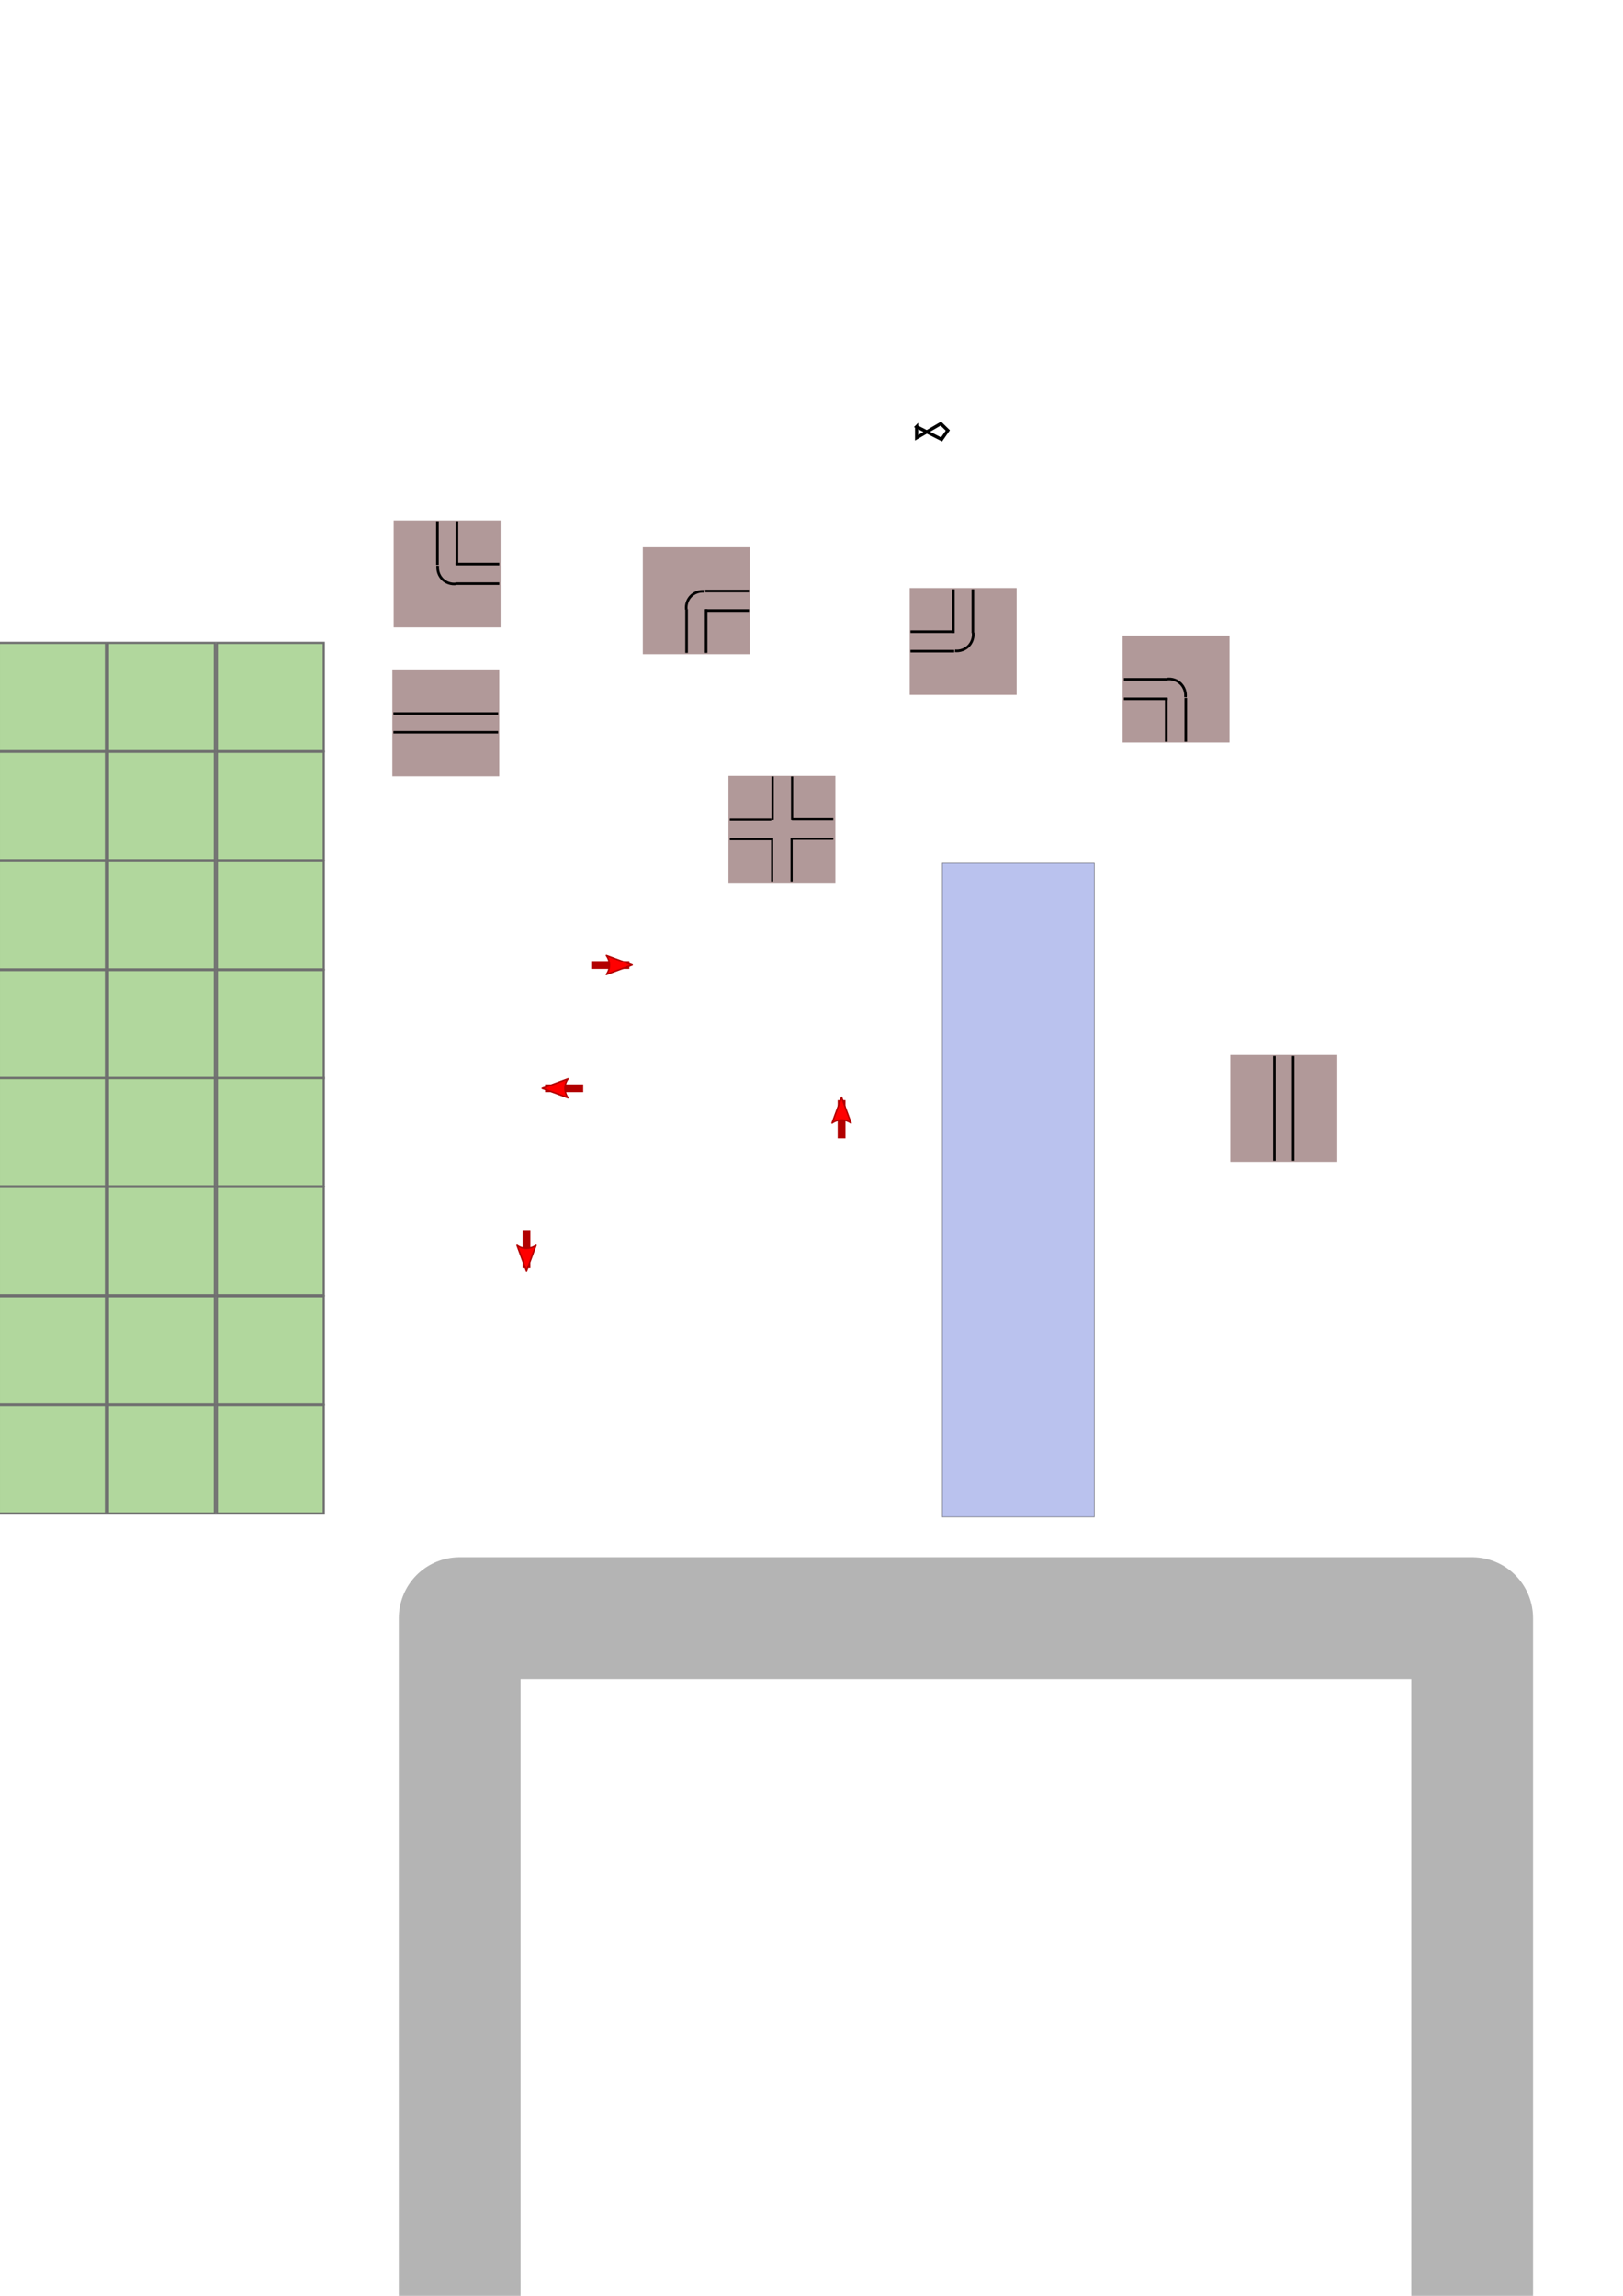 <?xml version="1.0" encoding="UTF-8" standalone="no"?>
<!-- Created with Inkscape (http://www.inkscape.org/) -->

<svg
   xmlns:dc="http://purl.org/dc/elements/1.1/"
   xmlns:cc="http://creativecommons.org/ns#"
   xmlns:rdf="http://www.w3.org/1999/02/22-rdf-syntax-ns#"
   xmlns:svg="http://www.w3.org/2000/svg"
   xmlns="http://www.w3.org/2000/svg"
   xmlns:sodipodi="http://sodipodi.sourceforge.net/DTD/sodipodi-0.dtd"
   xmlns:inkscape="http://www.inkscape.org/namespaces/inkscape"
   width="210mm"
   height="297mm"
   viewBox="0 0 744.094 1052.362"
   id="svg2"
   version="1.1"
   inkscape:version="0.91 r13725"
   sodipodi:docname="pipe_draw.svg">
  <defs
     id="defs4">
    <inkscape:path-effect
       effect="spiro"
       id="path-effect4833"
       is_visible="true" />
    <marker
       inkscape:stockid="Arrow2Lstart"
       orient="auto"
       refY="0.0"
       refX="0.0"
       id="Arrow2Lstart"
       style="overflow:visible"
       inkscape:isstock="true">
      <path
         id="path4541"
         style="fill-rule:evenodd;stroke-width:0.625;stroke-linejoin:round;stroke:#b20000;stroke-opacity:1;fill:#ff0000;fill-opacity:1"
         d="M 8.719,4.034 L -2.207,0.016 L 8.719,-4.002 C 6.973,-1.63 6.983,1.616 8.719,4.034 z "
         transform="scale(1.1) translate(1,0)" />
    </marker>
    <marker
       inkscape:stockid="Arrow1Lstart"
       orient="auto"
       refY="0.0"
       refX="0.0"
       id="Arrow1Lstart"
       style="overflow:visible"
       inkscape:isstock="true">
      <path
         id="path4523"
         d="M 0.0,0.0 L 5.0,-5.0 L -12.5,0.0 L 5.0,5.0 L 0.0,0.0 z "
         style="fill-rule:evenodd;stroke:#000000;stroke-width:1pt;stroke-opacity:1;fill:#ff0000;fill-opacity:1"
         transform="scale(0.8) translate(12.5,0)" />
    </marker>
    <inkscape:path-effect
       effect="spiro"
       id="path-effect4517"
       is_visible="true" />
    <inkscape:path-effect
       effect="spiro"
       id="path-effect4367"
       is_visible="true" />
    <inkscape:path-effect
       effect="spiro"
       id="path-effect4281"
       is_visible="true" />
    <inkscape:path-effect
       effect="spiro"
       id="path-effect4141"
       is_visible="true" />
    <inkscape:path-effect
       effect="spiro"
       id="path-effect4141-3"
       is_visible="true" />
    <inkscape:path-effect
       effect="spiro"
       id="path-effect4141-3-7"
       is_visible="true" />
    <inkscape:path-effect
       effect="spiro"
       id="path-effect4141-5"
       is_visible="true" />
    <inkscape:path-effect
       effect="spiro"
       id="path-effect4141-3-2"
       is_visible="true" />
    <inkscape:path-effect
       effect="spiro"
       id="path-effect4141-9"
       is_visible="true" />
    <inkscape:path-effect
       effect="spiro"
       id="path-effect4141-3-0"
       is_visible="true" />
    <inkscape:path-effect
       effect="spiro"
       id="path-effect4141-93"
       is_visible="true" />
    <inkscape:path-effect
       effect="spiro"
       id="path-effect4141-3-7-1"
       is_visible="true" />
    <inkscape:path-effect
       effect="spiro"
       id="path-effect4141-5-8"
       is_visible="true" />
    <inkscape:path-effect
       effect="spiro"
       id="path-effect4141-2"
       is_visible="true" />
    <inkscape:path-effect
       effect="spiro"
       id="path-effect4141-3-02"
       is_visible="true" />
    <inkscape:path-effect
       effect="spiro"
       id="path-effect4141-5-2"
       is_visible="true" />
    <inkscape:path-effect
       effect="spiro"
       id="path-effect4141-3-7-8"
       is_visible="true" />
    <inkscape:path-effect
       effect="spiro"
       id="path-effect4141-5-6"
       is_visible="true" />
    <inkscape:path-effect
       effect="spiro"
       id="path-effect4141-3-7-12"
       is_visible="true" />
    <inkscape:path-effect
       effect="spiro"
       id="path-effect4141-5-2-9"
       is_visible="true" />
    <inkscape:path-effect
       effect="spiro"
       id="path-effect4141-3-7-8-3"
       is_visible="true" />
    <inkscape:path-effect
       effect="spiro"
       id="path-effect4367-1"
       is_visible="true" />
    <inkscape:path-effect
       effect="spiro"
       id="path-effect4141-5-6-1"
       is_visible="true" />
    <inkscape:path-effect
       effect="spiro"
       id="path-effect4141-3-7-12-0"
       is_visible="true" />
    <inkscape:path-effect
       effect="spiro"
       id="path-effect4141-5-2-9-6"
       is_visible="true" />
    <inkscape:path-effect
       effect="spiro"
       id="path-effect4141-3-7-8-3-3"
       is_visible="true" />
    <inkscape:path-effect
       effect="spiro"
       id="path-effect4367-1-2"
       is_visible="true" />
    <inkscape:path-effect
       effect="spiro"
       id="path-effect4141-5-6-1-6"
       is_visible="true" />
    <inkscape:path-effect
       effect="spiro"
       id="path-effect4141-3-7-12-0-9"
       is_visible="true" />
    <inkscape:path-effect
       effect="spiro"
       id="path-effect4141-5-2-9-6-3"
       is_visible="true" />
    <inkscape:path-effect
       effect="spiro"
       id="path-effect4141-3-7-8-3-3-7"
       is_visible="true" />
    <inkscape:path-effect
       effect="spiro"
       id="path-effect4367-1-2-4"
       is_visible="true" />
    <inkscape:path-effect
       effect="spiro"
       id="path-effect4141-7"
       is_visible="true" />
    <inkscape:path-effect
       effect="spiro"
       id="path-effect4141-3-8"
       is_visible="true" />
    <inkscape:path-effect
       effect="spiro"
       id="path-effect4141-3-8-1"
       is_visible="true" />
    <inkscape:path-effect
       effect="spiro"
       id="path-effect4141-7-4"
       is_visible="true" />
    <inkscape:path-effect
       effect="spiro"
       id="path-effect4141-7-4-0"
       is_visible="true" />
    <inkscape:path-effect
       effect="spiro"
       id="path-effect4141-3-8-1-6"
       is_visible="true" />
    <inkscape:path-effect
       effect="spiro"
       id="path-effect4141-7-8"
       is_visible="true" />
    <inkscape:path-effect
       effect="spiro"
       id="path-effect4141-3-8-9"
       is_visible="true" />
    <marker
       inkscape:stockid="Arrow2Lstart"
       orient="auto"
       refY="0"
       refX="0"
       id="Arrow2Lstart-3"
       style="overflow:visible"
       inkscape:isstock="true">
      <path
         inkscape:connector-curvature="0"
         id="path4541-6"
         style="fill:#ff0000;fill-opacity:1;fill-rule:evenodd;stroke:#b20000;stroke-width:0.625;stroke-linejoin:round;stroke-opacity:1"
         d="M 8.719,4.034 -2.207,0.016 8.719,-4.002 c -1.745,2.372 -1.735,5.617 -6e-7,8.035 z"
         transform="matrix(1.1,0,0,1.1,1.1,0)" />
    </marker>
    <inkscape:path-effect
       effect="spiro"
       id="path-effect4517-7"
       is_visible="true" />
    <marker
       inkscape:stockid="Arrow2Lstart"
       orient="auto"
       refY="0"
       refX="0"
       id="Arrow2Lstart-35"
       style="overflow:visible"
       inkscape:isstock="true">
      <path
         inkscape:connector-curvature="0"
         id="path4541-62"
         style="fill:#ff0000;fill-opacity:1;fill-rule:evenodd;stroke:#b20000;stroke-width:0.625;stroke-linejoin:round;stroke-opacity:1"
         d="M 8.719,4.034 -2.207,0.016 8.719,-4.002 c -1.745,2.372 -1.735,5.617 -6e-7,8.035 z"
         transform="matrix(1.1,0,0,1.1,1.1,0)" />
    </marker>
    <inkscape:path-effect
       effect="spiro"
       id="path-effect4517-9"
       is_visible="true" />
    <marker
       inkscape:stockid="Arrow2Lstart"
       orient="auto"
       refY="0"
       refX="0"
       id="Arrow2Lstart-2"
       style="overflow:visible"
       inkscape:isstock="true">
      <path
         inkscape:connector-curvature="0"
         id="path4541-7"
         style="fill:#ff0000;fill-opacity:1;fill-rule:evenodd;stroke:#b20000;stroke-width:0.625;stroke-linejoin:round;stroke-opacity:1"
         d="M 8.719,4.034 -2.207,0.016 8.719,-4.002 c -1.745,2.372 -1.735,5.617 -6e-7,8.035 z"
         transform="matrix(1.1,0,0,1.1,1.1,0)" />
    </marker>
    <inkscape:path-effect
       effect="spiro"
       id="path-effect4517-0"
       is_visible="true" />
  </defs>
  <sodipodi:namedview
     id="base"
     pagecolor="#ffffff"
     bordercolor="#666666"
     borderopacity="1.0"
     inkscape:pageopacity="0.0"
     inkscape:pageshadow="2"
     inkscape:zoom="0.9899495"
     inkscape:cx="192.20795"
     inkscape:cy="782.35005"
     inkscape:document-units="px"
     inkscape:current-layer="layer1"
     showgrid="false"
     inkscape:window-width="1301"
     inkscape:window-height="744"
     inkscape:window-x="65"
     inkscape:window-y="24"
     inkscape:window-maximized="1" />
  <g
     inkscape:label="Layer 1"
     inkscape:groupmode="layer"
     id="layer1">
    <g
       id="g4295"
       inkscape:export-xdpi="90"
       inkscape:export-ydpi="90"
       transform="translate(106.442,-24.001)">
      <path
         inkscape:connector-curvature="0"
         id="rect4136"
         d="m 73.441,330.828 0,49.01 49.01,0 0,-49.01 -49.01,0 z"
         style="opacity:0.705;fill:#916f6f;fill-opacity:1;fill-rule:nonzero;stroke:none;stroke-width:0.99;stroke-miterlimit:4;stroke-dasharray:none;stroke-dashoffset:0;stroke-opacity:1" />
      <g
         transform="translate(0,1.239)"
         id="g4291">
        <path
           style="fill:none;fill-rule:evenodd;stroke:#000000;stroke-width:1.141px;stroke-linecap:butt;stroke-linejoin:miter;stroke-opacity:1"
           d="m 73.945,349.804 48,0"
           id="path4139"
           inkscape:path-effect="#path-effect4141"
           inkscape:original-d="m 73.945411,349.80403 47.999999,0"
           inkscape:connector-curvature="0" />
        <path
           style="fill:none;fill-rule:evenodd;stroke:#000000;stroke-width:1.141px;stroke-linecap:butt;stroke-linejoin:miter;stroke-opacity:1"
           d="m 73.945,358.384 48,0"
           id="path4139-6"
           inkscape:path-effect="#path-effect4141-3"
           inkscape:original-d="m 73.945411,358.38449 47.999999,0"
           inkscape:connector-curvature="0" />
      </g>
    </g>
    <g
       id="g4275"
       transform="matrix(0,1,-1,0,708.114,321.874)" />
    <g
       transform="matrix(0,1,-1,0,943.905,410.131)"
       id="g4295-3"
       inkscape:export-xdpi="90"
       inkscape:export-ydpi="90">
      <path
         inkscape:connector-curvature="0"
         id="rect4136-7"
         d="m 73.441,330.828 0,49.01 49.01,0 0,-49.01 -49.01,0 z"
         style="opacity:0.705;fill:#916f6f;fill-opacity:1;fill-rule:nonzero;stroke:none;stroke-width:0.99;stroke-miterlimit:4;stroke-dasharray:none;stroke-dashoffset:0;stroke-opacity:1" />
      <g
         transform="translate(0,1.239)"
         id="g4291-5">
        <path
           style="fill:none;fill-rule:evenodd;stroke:#000000;stroke-width:1.141px;stroke-linecap:butt;stroke-linejoin:miter;stroke-opacity:1"
           d="m 73.945,349.804 48,0"
           id="path4139-9"
           inkscape:path-effect="#path-effect4141-2"
           inkscape:original-d="m 73.945411,349.80403 47.999999,0"
           inkscape:connector-curvature="0" />
        <path
           style="fill:none;fill-rule:evenodd;stroke:#000000;stroke-width:1.141px;stroke-linecap:butt;stroke-linejoin:miter;stroke-opacity:1"
           d="m 73.945,358.384 48,0"
           id="path4139-6-2"
           inkscape:path-effect="#path-effect4141-3-02"
           inkscape:original-d="m 73.945411,358.38449 47.999999,0"
           inkscape:connector-curvature="0" />
      </g>
    </g>
    <g
       id="g4369"
       transform="translate(245.224,-164.276)"
       inkscape:export-xdpi="90"
       inkscape:export-ydpi="90">
      <path
         inkscape:connector-curvature="0"
         id="rect4136-3"
         d="m 269.45,455.606 0,49.01 49.01,0 0,-49.01 -49.01,0 z"
         style="opacity:0.705;fill:#916f6f;fill-opacity:1;fill-rule:nonzero;stroke:none;stroke-width:0.99;stroke-miterlimit:4;stroke-dasharray:none;stroke-dashoffset:0;stroke-opacity:1" />
      <g
         transform="matrix(0.417,0,0,1.043,157.473,-19.324)"
         id="g4334">
        <path
           style="fill:none;fill-rule:evenodd;stroke:#000000;stroke-width:1.141px;stroke-linecap:butt;stroke-linejoin:miter;stroke-opacity:1"
           d="m 269.954,474.582 48,0"
           id="path4139-5"
           inkscape:path-effect="#path-effect4141-5"
           inkscape:original-d="m 269.9544,474.58166 48,0"
           inkscape:connector-curvature="0" />
        <path
           style="fill:none;fill-rule:evenodd;stroke:#000000;stroke-width:1.141px;stroke-linecap:butt;stroke-linejoin:miter;stroke-opacity:1"
           d="m 269.954,483.162 48,0"
           id="path4139-6-6"
           inkscape:path-effect="#path-effect4141-3-7"
           inkscape:original-d="m 269.9544,483.16212 48,0"
           inkscape:connector-curvature="0" />
      </g>
      <g
         transform="matrix(0,0.417,-1.043,0,793.389,371.667)"
         id="g4334-9">
        <path
           style="fill:none;fill-rule:evenodd;stroke:#000000;stroke-width:1.141px;stroke-linecap:butt;stroke-linejoin:miter;stroke-opacity:1"
           d="m 269.954,474.582 48,0"
           id="path4139-5-7"
           inkscape:path-effect="#path-effect4141-5-2"
           inkscape:original-d="m 269.9544,474.58166 48,0"
           inkscape:connector-curvature="0" />
        <path
           style="fill:none;fill-rule:evenodd;stroke:#000000;stroke-width:1.141px;stroke-linecap:butt;stroke-linejoin:miter;stroke-opacity:1"
           d="m 269.954,483.162 48,0"
           id="path4139-6-6-3"
           inkscape:path-effect="#path-effect4141-3-7-8"
           inkscape:original-d="m 269.9544,483.16212 48,0"
           inkscape:connector-curvature="0" />
      </g>
      <path
         sodipodi:nodetypes="czc"
         inkscape:connector-curvature="0"
         inkscape:original-d="m 289.91378,475.54479 c 0,0 4.49893,0.49507 6.06091,2.0203 1.56198,1.52523 2.27285,6.31346 2.27285,6.31346"
         inkscape:path-effect="#path-effect4367"
         id="path4365"
         d="m 289.914,475.545 c 2.185,-0.259 4.469,0.502 6.061,2.02 1.678,1.6 2.546,4.011 2.273,6.313"
         style="fill:none;fill-rule:evenodd;stroke:#000000;stroke-width:1.2;stroke-linecap:butt;stroke-linejoin:miter;stroke-miterlimit:4;stroke-dasharray:none;stroke-opacity:1" />
    </g>
    <g
       id="g4369-9"
       transform="matrix(0,1,-1,0,921.683,0.089)"
       inkscape:export-xdpi="90"
       inkscape:export-ydpi="90">
      <path
         inkscape:connector-curvature="0"
         id="rect4136-3-4"
         d="m 269.45,455.606 0,49.01 49.01,0 0,-49.01 -49.01,0 z"
         style="opacity:0.705;fill:#916f6f;fill-opacity:1;fill-rule:nonzero;stroke:none;stroke-width:0.99;stroke-miterlimit:4;stroke-dasharray:none;stroke-dashoffset:0;stroke-opacity:1" />
      <g
         transform="matrix(0.417,0,0,1.043,157.473,-19.324)"
         id="g4334-7">
        <path
           style="fill:none;fill-rule:evenodd;stroke:#000000;stroke-width:1.141px;stroke-linecap:butt;stroke-linejoin:miter;stroke-opacity:1"
           d="m 269.954,474.582 48,0"
           id="path4139-5-8"
           inkscape:path-effect="#path-effect4141-5-6"
           inkscape:original-d="m 269.9544,474.58166 48,0"
           inkscape:connector-curvature="0" />
        <path
           style="fill:none;fill-rule:evenodd;stroke:#000000;stroke-width:1.141px;stroke-linecap:butt;stroke-linejoin:miter;stroke-opacity:1"
           d="m 269.954,483.162 48,0"
           id="path4139-6-6-4"
           inkscape:path-effect="#path-effect4141-3-7-12"
           inkscape:original-d="m 269.9544,483.16212 48,0"
           inkscape:connector-curvature="0" />
      </g>
      <g
         transform="matrix(0,0.417,-1.043,0,793.389,371.667)"
         id="g4334-9-5">
        <path
           style="fill:none;fill-rule:evenodd;stroke:#000000;stroke-width:1.141px;stroke-linecap:butt;stroke-linejoin:miter;stroke-opacity:1"
           d="m 269.954,474.582 48,0"
           id="path4139-5-7-0"
           inkscape:path-effect="#path-effect4141-5-2-9"
           inkscape:original-d="m 269.9544,474.58166 48,0"
           inkscape:connector-curvature="0" />
        <path
           style="fill:none;fill-rule:evenodd;stroke:#000000;stroke-width:1.141px;stroke-linecap:butt;stroke-linejoin:miter;stroke-opacity:1"
           d="m 269.954,483.162 48,0"
           id="path4139-6-6-3-3"
           inkscape:path-effect="#path-effect4141-3-7-8-3"
           inkscape:original-d="m 269.9544,483.16212 48,0"
           inkscape:connector-curvature="0" />
      </g>
      <path
         sodipodi:nodetypes="czc"
         inkscape:connector-curvature="0"
         inkscape:original-d="m 289.91378,475.54479 c 0,0 4.49893,0.49507 6.06091,2.0203 1.56198,1.52523 2.27285,6.31346 2.27285,6.31346"
         inkscape:path-effect="#path-effect4367-1"
         id="path4365-6"
         d="m 289.914,475.545 c 2.185,-0.259 4.469,0.502 6.061,2.02 1.678,1.6 2.546,4.011 2.273,6.313"
         style="fill:none;fill-rule:evenodd;stroke:#000000;stroke-width:1.2;stroke-linecap:butt;stroke-linejoin:miter;stroke-miterlimit:4;stroke-dasharray:none;stroke-opacity:1" />
    </g>
    <g
       id="g4369-9-0"
       transform="matrix(-1,0,0,-1,498.95,743.189)"
       inkscape:export-xdpi="90"
       inkscape:export-ydpi="90">
      <path
         inkscape:connector-curvature="0"
         id="rect4136-3-4-6"
         d="m 269.45,455.606 0,49.01 49.01,0 0,-49.01 -49.01,0 z"
         style="opacity:0.705;fill:#916f6f;fill-opacity:1;fill-rule:nonzero;stroke:none;stroke-width:0.99;stroke-miterlimit:4;stroke-dasharray:none;stroke-dashoffset:0;stroke-opacity:1" />
      <g
         transform="matrix(0.417,0,0,1.043,157.473,-19.324)"
         id="g4334-7-1">
        <path
           style="fill:none;fill-rule:evenodd;stroke:#000000;stroke-width:1.141px;stroke-linecap:butt;stroke-linejoin:miter;stroke-opacity:1"
           d="m 269.954,474.582 48,0"
           id="path4139-5-8-5"
           inkscape:path-effect="#path-effect4141-5-6-1"
           inkscape:original-d="m 269.9544,474.58166 48,0"
           inkscape:connector-curvature="0" />
        <path
           style="fill:none;fill-rule:evenodd;stroke:#000000;stroke-width:1.141px;stroke-linecap:butt;stroke-linejoin:miter;stroke-opacity:1"
           d="m 269.954,483.162 48,0"
           id="path4139-6-6-4-5"
           inkscape:path-effect="#path-effect4141-3-7-12-0"
           inkscape:original-d="m 269.9544,483.16212 48,0"
           inkscape:connector-curvature="0" />
      </g>
      <g
         transform="matrix(0,0.417,-1.043,0,793.389,371.667)"
         id="g4334-9-5-4">
        <path
           style="fill:none;fill-rule:evenodd;stroke:#000000;stroke-width:1.141px;stroke-linecap:butt;stroke-linejoin:miter;stroke-opacity:1"
           d="m 269.954,474.582 48,0"
           id="path4139-5-7-0-7"
           inkscape:path-effect="#path-effect4141-5-2-9-6"
           inkscape:original-d="m 269.9544,474.58166 48,0"
           inkscape:connector-curvature="0" />
        <path
           style="fill:none;fill-rule:evenodd;stroke:#000000;stroke-width:1.141px;stroke-linecap:butt;stroke-linejoin:miter;stroke-opacity:1"
           d="m 269.954,483.162 48,0"
           id="path4139-6-6-3-3-6"
           inkscape:path-effect="#path-effect4141-3-7-8-3-3"
           inkscape:original-d="m 269.9544,483.16212 48,0"
           inkscape:connector-curvature="0" />
      </g>
      <path
         sodipodi:nodetypes="czc"
         inkscape:connector-curvature="0"
         inkscape:original-d="m 289.91378,475.54479 c 0,0 4.49893,0.49507 6.06091,2.0203 1.56198,1.52523 2.27285,6.31346 2.27285,6.31346"
         inkscape:path-effect="#path-effect4367-1-2"
         id="path4365-6-5"
         d="m 289.914,475.545 c 2.185,-0.259 4.469,0.502 6.061,2.02 1.678,1.6 2.546,4.011 2.273,6.313"
         style="fill:none;fill-rule:evenodd;stroke:#000000;stroke-width:1.2;stroke-linecap:butt;stroke-linejoin:miter;stroke-miterlimit:4;stroke-dasharray:none;stroke-opacity:1" />
    </g>
    <g
       id="g4369-9-0-5"
       transform="matrix(0,-1,1,0,-160.889,569.323)"
       inkscape:export-xdpi="90"
       inkscape:export-ydpi="90">
      <path
         inkscape:connector-curvature="0"
         id="rect4136-3-4-6-2"
         d="m 269.45,455.606 0,49.01 49.01,0 0,-49.01 -49.01,0 z"
         style="opacity:0.705;fill:#916f6f;fill-opacity:1;fill-rule:nonzero;stroke:none;stroke-width:0.99;stroke-miterlimit:4;stroke-dasharray:none;stroke-dashoffset:0;stroke-opacity:1" />
      <g
         transform="matrix(0.417,0,0,1.043,157.473,-19.324)"
         id="g4334-7-1-5">
        <path
           style="fill:none;fill-rule:evenodd;stroke:#000000;stroke-width:1.141px;stroke-linecap:butt;stroke-linejoin:miter;stroke-opacity:1"
           d="m 269.954,474.582 48,0"
           id="path4139-5-8-5-4"
           inkscape:path-effect="#path-effect4141-5-6-1-6"
           inkscape:original-d="m 269.9544,474.58166 48,0"
           inkscape:connector-curvature="0" />
        <path
           style="fill:none;fill-rule:evenodd;stroke:#000000;stroke-width:1.141px;stroke-linecap:butt;stroke-linejoin:miter;stroke-opacity:1"
           d="m 269.954,483.162 48,0"
           id="path4139-6-6-4-5-7"
           inkscape:path-effect="#path-effect4141-3-7-12-0-9"
           inkscape:original-d="m 269.9544,483.16212 48,0"
           inkscape:connector-curvature="0" />
      </g>
      <g
         transform="matrix(0,0.417,-1.043,0,793.389,371.667)"
         id="g4334-9-5-4-4">
        <path
           style="fill:none;fill-rule:evenodd;stroke:#000000;stroke-width:1.141px;stroke-linecap:butt;stroke-linejoin:miter;stroke-opacity:1"
           d="m 269.954,474.582 48,0"
           id="path4139-5-7-0-7-4"
           inkscape:path-effect="#path-effect4141-5-2-9-6-3"
           inkscape:original-d="m 269.9544,474.58166 48,0"
           inkscape:connector-curvature="0" />
        <path
           style="fill:none;fill-rule:evenodd;stroke:#000000;stroke-width:1.141px;stroke-linecap:butt;stroke-linejoin:miter;stroke-opacity:1"
           d="m 269.954,483.162 48,0"
           id="path4139-6-6-3-3-6-3"
           inkscape:path-effect="#path-effect4141-3-7-8-3-3-7"
           inkscape:original-d="m 269.9544,483.16212 48,0"
           inkscape:connector-curvature="0" />
      </g>
      <path
         sodipodi:nodetypes="czc"
         inkscape:connector-curvature="0"
         inkscape:original-d="m 289.91378,475.54479 c 0,0 4.49893,0.49507 6.06091,2.0203 1.56198,1.52523 2.27285,6.31346 2.27285,6.31346"
         inkscape:path-effect="#path-effect4367-1-2-4"
         id="path4365-6-5-0"
         d="m 289.914,475.545 c 2.185,-0.259 4.469,0.502 6.061,2.02 1.678,1.6 2.546,4.011 2.273,6.313"
         style="fill:none;fill-rule:evenodd;stroke:#000000;stroke-width:1.2;stroke-linecap:butt;stroke-linejoin:miter;stroke-miterlimit:4;stroke-dasharray:none;stroke-opacity:1" />
    </g>
    <g
       id="g4661"
       transform="translate(-22.857,-58.571)"
       inkscape:export-xdpi="90"
       inkscape:export-ydpi="90">
      <path
         inkscape:connector-curvature="0"
         id="rect4136-8"
         d="m 356.828,414.19 0,49.01 49.01,0 0,-49.01 -49.01,0 z"
         style="opacity:0.705;fill:#916f6f;fill-opacity:1;fill-rule:nonzero;stroke:none;stroke-width:0.99;stroke-miterlimit:4;stroke-dasharray:none;stroke-dashoffset:0;stroke-opacity:1" />
      <g
         transform="matrix(1.267,0,0,0.987,-95.289,5.781)"
         id="g4615">
        <path
           style="fill:none;fill-rule:evenodd;stroke:#000000;stroke-width:1;stroke-linecap:butt;stroke-linejoin:miter;stroke-miterlimit:4;stroke-dasharray:none;stroke-opacity:1"
           d="m 357.333,434.162 15,0"
           id="path4139-4"
           inkscape:path-effect="#path-effect4141-7"
           inkscape:original-d="m 357.33259,434.1617 15,0"
           inkscape:connector-curvature="0" />
        <path
           style="fill:none;fill-rule:evenodd;stroke:#000000;stroke-width:1;stroke-linecap:butt;stroke-linejoin:miter;stroke-miterlimit:4;stroke-dasharray:none;stroke-opacity:1"
           d="m 357.333,443.227 15,0"
           id="path4139-6-3"
           inkscape:path-effect="#path-effect4141-3-8"
           inkscape:original-d="m 357.33259,443.22736 15,0"
           inkscape:connector-curvature="0" />
      </g>
      <g
         transform="matrix(1.267,0,0,0.987,-107.611,6.595)"
         id="g4604">
        <path
           style="fill:none;fill-rule:evenodd;stroke:#000000;stroke-width:1;stroke-linecap:butt;stroke-linejoin:miter;stroke-miterlimit:4;stroke-dasharray:none;stroke-opacity:1"
           d="m 389.49,433.152 15,0"
           id="path4139-4-9"
           inkscape:path-effect="#path-effect4141-7-4"
           inkscape:original-d="m 389.48995,433.15156 15,0"
           inkscape:connector-curvature="0" />
        <path
           style="fill:none;fill-rule:evenodd;stroke:#000000;stroke-width:1;stroke-linecap:butt;stroke-linejoin:miter;stroke-miterlimit:4;stroke-dasharray:none;stroke-opacity:1"
           d="m 389.49,442.217 15,0"
           id="path4139-6-3-2"
           inkscape:path-effect="#path-effect4141-3-8-1"
           inkscape:original-d="m 389.48995,442.21722 15,0"
           inkscape:connector-curvature="0" />
      </g>
      <g
         id="g4615-2"
         transform="matrix(0,1.333,-0.984,0,813.223,-61.851)">
        <path
           style="fill:none;fill-rule:evenodd;stroke:#000000;stroke-width:1;stroke-linecap:butt;stroke-linejoin:miter;stroke-miterlimit:4;stroke-dasharray:none;stroke-opacity:1"
           d="m 357.333,434.162 15,0"
           id="path4139-4-6"
           inkscape:path-effect="#path-effect4141-7-8"
           inkscape:original-d="m 357.33259,434.1617 15,0"
           inkscape:connector-curvature="0" />
        <path
           style="fill:none;fill-rule:evenodd;stroke:#000000;stroke-width:1;stroke-linecap:butt;stroke-linejoin:miter;stroke-miterlimit:4;stroke-dasharray:none;stroke-opacity:1"
           d="m 357.333,443.227 15,0"
           id="path4139-6-3-6"
           inkscape:path-effect="#path-effect4141-3-8-9"
           inkscape:original-d="m 357.33259,443.22736 15,0"
           inkscape:connector-curvature="0" />
      </g>
      <g
         transform="matrix(0,1.333,-0.984,0,811.997,-76.55)"
         id="g4604-4">
        <path
           style="fill:none;fill-rule:evenodd;stroke:#000000;stroke-width:1;stroke-linecap:butt;stroke-linejoin:miter;stroke-miterlimit:4;stroke-dasharray:none;stroke-opacity:1"
           d="m 389.49,433.152 15,0"
           id="path4139-4-9-9"
           inkscape:path-effect="#path-effect4141-7-4-0"
           inkscape:original-d="m 389.48995,433.15156 15,0"
           inkscape:connector-curvature="0" />
        <path
           style="fill:none;fill-rule:evenodd;stroke:#000000;stroke-width:1;stroke-linecap:butt;stroke-linejoin:miter;stroke-miterlimit:4;stroke-dasharray:none;stroke-opacity:1"
           d="m 389.49,442.217 15,0"
           id="path4139-6-3-2-5"
           inkscape:path-effect="#path-effect4141-3-8-1-6"
           inkscape:original-d="m 389.48995,442.21722 15,0"
           inkscape:connector-curvature="0" />
      </g>
    </g>
    <rect
       style="opacity:0.413;fill:#576bd5;fill-opacity:1;fill-rule:nonzero;stroke:#000000;stroke-width:0.338;stroke-miterlimit:4;stroke-dasharray:none;stroke-dashoffset:0;stroke-opacity:1"
       id="rect4136-36"
       width="69.662"
       height="299.662"
       x="432.031"
       y="395.668" />
    <g
       transform="matrix(0.983,0,0,0.995,191.927,-258.856)"
       id="g4516"
       style="opacity:0.564;fill:#349800;fill-opacity:0.68"
       inkscape:export-xdpi="90"
       inkscape:export-ydpi="90">
      <g
         transform="translate(0.076,0)"
         id="g4242"
         style="fill:#349800;fill-opacity:0.68">
        <rect
           style="opacity:1;fill:#349800;fill-opacity:0.68;fill-rule:nonzero;stroke:#000000;stroke-width:1;stroke-miterlimit:4;stroke-dasharray:none;stroke-dashoffset:0;stroke-opacity:1"
           id="rect4138-3"
           width="49.9"
           height="49.9"
           x="-450.258"
           y="556.32" />
        <rect
           style="opacity:1;fill:#349800;fill-opacity:0.68;fill-rule:nonzero;stroke:#000000;stroke-width:1;stroke-miterlimit:4;stroke-dasharray:none;stroke-dashoffset:0;stroke-opacity:1"
           id="rect4138-3-6"
           width="49.9"
           height="49.9"
           x="-348.639"
           y="556.32" />
        <rect
           style="opacity:1;fill:#349800;fill-opacity:0.68;fill-rule:nonzero;stroke:#000000;stroke-width:1;stroke-miterlimit:4;stroke-dasharray:none;stroke-dashoffset:0;stroke-opacity:1"
           id="rect4138-3-7"
           width="49.9"
           height="49.9"
           x="-297.83"
           y="556.32" />
        <rect
           style="opacity:1;fill:#349800;fill-opacity:0.68;fill-rule:nonzero;stroke:#000000;stroke-width:1;stroke-miterlimit:4;stroke-dasharray:none;stroke-dashoffset:0;stroke-opacity:1"
           id="rect4138-3-5"
           width="49.9"
           height="49.9"
           x="-399.449"
           y="556.32" />
        <rect
           style="opacity:1;fill:#349800;fill-opacity:0.68;fill-rule:nonzero;stroke:#000000;stroke-width:1;stroke-miterlimit:4;stroke-dasharray:none;stroke-dashoffset:0;stroke-opacity:1"
           id="rect4138-3-3"
           width="49.9"
           height="49.9"
           x="-246.627"
           y="556.32" />
        <rect
           style="opacity:1;fill:#349800;fill-opacity:0.68;fill-rule:nonzero;stroke:#000000;stroke-width:1;stroke-miterlimit:4;stroke-dasharray:none;stroke-dashoffset:0;stroke-opacity:1"
           id="rect4138-3-6-5"
           width="49.9"
           height="49.9"
           x="-145.007"
           y="556.32" />
        <rect
           style="opacity:1;fill:#349800;fill-opacity:0.68;fill-rule:nonzero;stroke:#000000;stroke-width:1;stroke-miterlimit:4;stroke-dasharray:none;stroke-dashoffset:0;stroke-opacity:1"
           id="rect4138-3-7-6"
           width="49.9"
           height="49.9"
           x="-94.198"
           y="556.32" />
        <rect
           style="opacity:1;fill:#349800;fill-opacity:0.68;fill-rule:nonzero;stroke:#000000;stroke-width:1;stroke-miterlimit:4;stroke-dasharray:none;stroke-dashoffset:0;stroke-opacity:1"
           id="rect4138-3-5-2"
           width="49.9"
           height="49.9"
           x="-195.817"
           y="556.32" />
      </g>
      <g
         id="g4242-3"
         transform="translate(0.076,50.183)"
         style="fill:#349800;fill-opacity:0.68">
        <rect
           style="opacity:1;fill:#349800;fill-opacity:0.68;fill-rule:nonzero;stroke:#000000;stroke-width:1;stroke-miterlimit:4;stroke-dasharray:none;stroke-dashoffset:0;stroke-opacity:1"
           id="rect4138-3-75"
           width="49.9"
           height="49.9"
           x="-450.258"
           y="556.32" />
        <rect
           style="opacity:1;fill:#349800;fill-opacity:0.68;fill-rule:nonzero;stroke:#000000;stroke-width:1;stroke-miterlimit:4;stroke-dasharray:none;stroke-dashoffset:0;stroke-opacity:1"
           id="rect4138-3-6-9"
           width="49.9"
           height="49.9"
           x="-348.639"
           y="556.32" />
        <rect
           style="opacity:1;fill:#349800;fill-opacity:0.68;fill-rule:nonzero;stroke:#000000;stroke-width:1;stroke-miterlimit:4;stroke-dasharray:none;stroke-dashoffset:0;stroke-opacity:1"
           id="rect4138-3-7-2"
           width="49.9"
           height="49.9"
           x="-297.83"
           y="556.32" />
        <rect
           style="opacity:1;fill:#349800;fill-opacity:0.68;fill-rule:nonzero;stroke:#000000;stroke-width:1;stroke-miterlimit:4;stroke-dasharray:none;stroke-dashoffset:0;stroke-opacity:1"
           id="rect4138-3-5-28"
           width="49.9"
           height="49.9"
           x="-399.449"
           y="556.32" />
        <rect
           style="opacity:1;fill:#349800;fill-opacity:0.68;fill-rule:nonzero;stroke:#000000;stroke-width:1;stroke-miterlimit:4;stroke-dasharray:none;stroke-dashoffset:0;stroke-opacity:1"
           id="rect4138-3-3-9"
           width="49.9"
           height="49.9"
           x="-246.627"
           y="556.32" />
        <rect
           style="opacity:1;fill:#349800;fill-opacity:0.68;fill-rule:nonzero;stroke:#000000;stroke-width:1;stroke-miterlimit:4;stroke-dasharray:none;stroke-dashoffset:0;stroke-opacity:1"
           id="rect4138-3-6-5-7"
           width="49.9"
           height="49.9"
           x="-145.007"
           y="556.32" />
        <rect
           style="opacity:1;fill:#349800;fill-opacity:0.68;fill-rule:nonzero;stroke:#000000;stroke-width:1;stroke-miterlimit:4;stroke-dasharray:none;stroke-dashoffset:0;stroke-opacity:1"
           id="rect4138-3-7-6-3"
           width="49.9"
           height="49.9"
           x="-94.198"
           y="556.32" />
        <rect
           style="opacity:1;fill:#349800;fill-opacity:0.68;fill-rule:nonzero;stroke:#000000;stroke-width:1;stroke-miterlimit:4;stroke-dasharray:none;stroke-dashoffset:0;stroke-opacity:1"
           id="rect4138-3-5-2-6"
           width="49.9"
           height="49.9"
           x="-195.817"
           y="556.32" />
      </g>
      <g
         transform="translate(0.076,100.528)"
         id="g4242-1"
         style="fill:#349800;fill-opacity:0.68">
        <rect
           style="opacity:1;fill:#349800;fill-opacity:0.68;fill-rule:nonzero;stroke:#000000;stroke-width:1;stroke-miterlimit:4;stroke-dasharray:none;stroke-dashoffset:0;stroke-opacity:1"
           id="rect4138-3-2"
           width="49.9"
           height="49.9"
           x="-450.258"
           y="556.32" />
        <rect
           style="opacity:1;fill:#349800;fill-opacity:0.68;fill-rule:nonzero;stroke:#000000;stroke-width:1;stroke-miterlimit:4;stroke-dasharray:none;stroke-dashoffset:0;stroke-opacity:1"
           id="rect4138-3-6-93"
           width="49.9"
           height="49.9"
           x="-348.639"
           y="556.32" />
        <rect
           style="opacity:1;fill:#349800;fill-opacity:0.68;fill-rule:nonzero;stroke:#000000;stroke-width:1;stroke-miterlimit:4;stroke-dasharray:none;stroke-dashoffset:0;stroke-opacity:1"
           id="rect4138-3-7-1"
           width="49.9"
           height="49.9"
           x="-297.83"
           y="556.32" />
        <rect
           style="opacity:1;fill:#349800;fill-opacity:0.68;fill-rule:nonzero;stroke:#000000;stroke-width:1;stroke-miterlimit:4;stroke-dasharray:none;stroke-dashoffset:0;stroke-opacity:1"
           id="rect4138-3-5-9"
           width="49.9"
           height="49.9"
           x="-399.449"
           y="556.32" />
        <rect
           style="opacity:1;fill:#349800;fill-opacity:0.68;fill-rule:nonzero;stroke:#000000;stroke-width:1;stroke-miterlimit:4;stroke-dasharray:none;stroke-dashoffset:0;stroke-opacity:1"
           id="rect4138-3-3-4"
           width="49.9"
           height="49.9"
           x="-246.627"
           y="556.32" />
        <rect
           style="opacity:1;fill:#349800;fill-opacity:0.68;fill-rule:nonzero;stroke:#000000;stroke-width:1;stroke-miterlimit:4;stroke-dasharray:none;stroke-dashoffset:0;stroke-opacity:1"
           id="rect4138-3-6-5-78"
           width="49.9"
           height="49.9"
           x="-145.007"
           y="556.32" />
        <rect
           style="opacity:1;fill:#349800;fill-opacity:0.68;fill-rule:nonzero;stroke:#000000;stroke-width:1;stroke-miterlimit:4;stroke-dasharray:none;stroke-dashoffset:0;stroke-opacity:1"
           id="rect4138-3-7-6-4"
           width="49.9"
           height="49.9"
           x="-94.198"
           y="556.32" />
        <rect
           style="opacity:1;fill:#349800;fill-opacity:0.68;fill-rule:nonzero;stroke:#000000;stroke-width:1;stroke-miterlimit:4;stroke-dasharray:none;stroke-dashoffset:0;stroke-opacity:1"
           id="rect4138-3-5-2-5"
           width="49.9"
           height="49.9"
           x="-195.817"
           y="556.32" />
      </g>
      <g
         id="g4242-3-0"
         transform="translate(0.076,150.712)"
         style="fill:#349800;fill-opacity:0.68">
        <rect
           style="opacity:1;fill:#349800;fill-opacity:0.68;fill-rule:nonzero;stroke:#000000;stroke-width:1;stroke-miterlimit:4;stroke-dasharray:none;stroke-dashoffset:0;stroke-opacity:1"
           id="rect4138-3-75-3"
           width="49.9"
           height="49.9"
           x="-450.258"
           y="556.32" />
        <rect
           style="opacity:1;fill:#349800;fill-opacity:0.68;fill-rule:nonzero;stroke:#000000;stroke-width:1;stroke-miterlimit:4;stroke-dasharray:none;stroke-dashoffset:0;stroke-opacity:1"
           id="rect4138-3-6-9-6"
           width="49.9"
           height="49.9"
           x="-348.639"
           y="556.32" />
        <rect
           style="opacity:1;fill:#349800;fill-opacity:0.68;fill-rule:nonzero;stroke:#000000;stroke-width:1;stroke-miterlimit:4;stroke-dasharray:none;stroke-dashoffset:0;stroke-opacity:1"
           id="rect4138-3-7-2-1"
           width="49.9"
           height="49.9"
           x="-297.83"
           y="556.32" />
        <rect
           style="opacity:1;fill:#349800;fill-opacity:0.68;fill-rule:nonzero;stroke:#000000;stroke-width:1;stroke-miterlimit:4;stroke-dasharray:none;stroke-dashoffset:0;stroke-opacity:1"
           id="rect4138-3-5-28-0"
           width="49.9"
           height="49.9"
           x="-399.449"
           y="556.32" />
        <rect
           style="opacity:1;fill:#349800;fill-opacity:0.68;fill-rule:nonzero;stroke:#000000;stroke-width:1;stroke-miterlimit:4;stroke-dasharray:none;stroke-dashoffset:0;stroke-opacity:1"
           id="rect4138-3-3-9-6"
           width="49.9"
           height="49.9"
           x="-246.627"
           y="556.32" />
        <rect
           style="opacity:1;fill:#349800;fill-opacity:0.68;fill-rule:nonzero;stroke:#000000;stroke-width:1;stroke-miterlimit:4;stroke-dasharray:none;stroke-dashoffset:0;stroke-opacity:1"
           id="rect4138-3-6-5-7-3"
           width="49.9"
           height="49.9"
           x="-145.007"
           y="556.32" />
        <rect
           style="opacity:1;fill:#349800;fill-opacity:0.68;fill-rule:nonzero;stroke:#000000;stroke-width:1;stroke-miterlimit:4;stroke-dasharray:none;stroke-dashoffset:0;stroke-opacity:1"
           id="rect4138-3-7-6-3-2"
           width="49.9"
           height="49.9"
           x="-94.198"
           y="556.32" />
        <rect
           style="opacity:1;fill:#349800;fill-opacity:0.68;fill-rule:nonzero;stroke:#000000;stroke-width:1;stroke-miterlimit:4;stroke-dasharray:none;stroke-dashoffset:0;stroke-opacity:1"
           id="rect4138-3-5-2-6-0"
           width="49.9"
           height="49.9"
           x="-195.817"
           y="556.32" />
      </g>
      <g
         transform="translate(0.076,200.457)"
         id="g4242-6"
         style="fill:#349800;fill-opacity:0.68">
        <rect
           style="opacity:1;fill:#349800;fill-opacity:0.68;fill-rule:nonzero;stroke:#000000;stroke-width:1;stroke-miterlimit:4;stroke-dasharray:none;stroke-dashoffset:0;stroke-opacity:1"
           id="rect4138-3-1"
           width="49.9"
           height="49.9"
           x="-450.258"
           y="556.32" />
        <rect
           style="opacity:1;fill:#349800;fill-opacity:0.68;fill-rule:nonzero;stroke:#000000;stroke-width:1;stroke-miterlimit:4;stroke-dasharray:none;stroke-dashoffset:0;stroke-opacity:1"
           id="rect4138-3-6-55"
           width="49.9"
           height="49.9"
           x="-348.639"
           y="556.32" />
        <rect
           style="opacity:1;fill:#349800;fill-opacity:0.68;fill-rule:nonzero;stroke:#000000;stroke-width:1;stroke-miterlimit:4;stroke-dasharray:none;stroke-dashoffset:0;stroke-opacity:1"
           id="rect4138-3-7-4"
           width="49.9"
           height="49.9"
           x="-297.83"
           y="556.32" />
        <rect
           style="opacity:1;fill:#349800;fill-opacity:0.68;fill-rule:nonzero;stroke:#000000;stroke-width:1;stroke-miterlimit:4;stroke-dasharray:none;stroke-dashoffset:0;stroke-opacity:1"
           id="rect4138-3-5-7"
           width="49.9"
           height="49.9"
           x="-399.449"
           y="556.32" />
        <rect
           style="opacity:1;fill:#349800;fill-opacity:0.68;fill-rule:nonzero;stroke:#000000;stroke-width:1;stroke-miterlimit:4;stroke-dasharray:none;stroke-dashoffset:0;stroke-opacity:1"
           id="rect4138-3-3-6"
           width="49.9"
           height="49.9"
           x="-246.627"
           y="556.32" />
        <rect
           style="opacity:1;fill:#349800;fill-opacity:0.68;fill-rule:nonzero;stroke:#000000;stroke-width:1;stroke-miterlimit:4;stroke-dasharray:none;stroke-dashoffset:0;stroke-opacity:1"
           id="rect4138-3-6-5-5"
           width="49.9"
           height="49.9"
           x="-145.007"
           y="556.32" />
        <rect
           style="opacity:1;fill:#349800;fill-opacity:0.68;fill-rule:nonzero;stroke:#000000;stroke-width:1;stroke-miterlimit:4;stroke-dasharray:none;stroke-dashoffset:0;stroke-opacity:1"
           id="rect4138-3-7-6-6"
           width="49.9"
           height="49.9"
           x="-94.198"
           y="556.32" />
        <rect
           style="opacity:1;fill:#349800;fill-opacity:0.68;fill-rule:nonzero;stroke:#000000;stroke-width:1;stroke-miterlimit:4;stroke-dasharray:none;stroke-dashoffset:0;stroke-opacity:1"
           id="rect4138-3-5-2-9"
           width="49.9"
           height="49.9"
           x="-195.817"
           y="556.32" />
      </g>
      <g
         id="g4242-3-3"
         transform="translate(0.076,250.64)"
         style="fill:#349800;fill-opacity:0.68">
        <rect
           style="opacity:1;fill:#349800;fill-opacity:0.68;fill-rule:nonzero;stroke:#000000;stroke-width:1;stroke-miterlimit:4;stroke-dasharray:none;stroke-dashoffset:0;stroke-opacity:1"
           id="rect4138-3-75-7"
           width="49.9"
           height="49.9"
           x="-450.258"
           y="556.32" />
        <rect
           style="opacity:1;fill:#349800;fill-opacity:0.68;fill-rule:nonzero;stroke:#000000;stroke-width:1;stroke-miterlimit:4;stroke-dasharray:none;stroke-dashoffset:0;stroke-opacity:1"
           id="rect4138-3-6-9-4"
           width="49.9"
           height="49.9"
           x="-348.639"
           y="556.32" />
        <rect
           style="opacity:1;fill:#349800;fill-opacity:0.68;fill-rule:nonzero;stroke:#000000;stroke-width:1;stroke-miterlimit:4;stroke-dasharray:none;stroke-dashoffset:0;stroke-opacity:1"
           id="rect4138-3-7-2-5"
           width="49.9"
           height="49.9"
           x="-297.83"
           y="556.32" />
        <rect
           style="opacity:1;fill:#349800;fill-opacity:0.68;fill-rule:nonzero;stroke:#000000;stroke-width:1;stroke-miterlimit:4;stroke-dasharray:none;stroke-dashoffset:0;stroke-opacity:1"
           id="rect4138-3-5-28-2"
           width="49.9"
           height="49.9"
           x="-399.449"
           y="556.32" />
        <rect
           style="opacity:1;fill:#349800;fill-opacity:0.68;fill-rule:nonzero;stroke:#000000;stroke-width:1;stroke-miterlimit:4;stroke-dasharray:none;stroke-dashoffset:0;stroke-opacity:1"
           id="rect4138-3-3-9-5"
           width="49.9"
           height="49.9"
           x="-246.627"
           y="556.32" />
        <rect
           style="opacity:1;fill:#349800;fill-opacity:0.68;fill-rule:nonzero;stroke:#000000;stroke-width:1;stroke-miterlimit:4;stroke-dasharray:none;stroke-dashoffset:0;stroke-opacity:1"
           id="rect4138-3-6-5-7-4"
           width="49.9"
           height="49.9"
           x="-145.007"
           y="556.32" />
        <rect
           style="opacity:1;fill:#349800;fill-opacity:0.68;fill-rule:nonzero;stroke:#000000;stroke-width:1;stroke-miterlimit:4;stroke-dasharray:none;stroke-dashoffset:0;stroke-opacity:1"
           id="rect4138-3-7-6-3-7"
           width="49.9"
           height="49.9"
           x="-94.198"
           y="556.32" />
        <rect
           style="opacity:1;fill:#349800;fill-opacity:0.68;fill-rule:nonzero;stroke:#000000;stroke-width:1;stroke-miterlimit:4;stroke-dasharray:none;stroke-dashoffset:0;stroke-opacity:1"
           id="rect4138-3-5-2-6-4"
           width="49.9"
           height="49.9"
           x="-195.817"
           y="556.32" />
      </g>
      <g
         transform="translate(0.076,300.985)"
         id="g4242-1-4"
         style="fill:#349800;fill-opacity:0.68">
        <rect
           style="opacity:1;fill:#349800;fill-opacity:0.68;fill-rule:nonzero;stroke:#000000;stroke-width:1;stroke-miterlimit:4;stroke-dasharray:none;stroke-dashoffset:0;stroke-opacity:1"
           id="rect4138-3-2-3"
           width="49.9"
           height="49.9"
           x="-450.258"
           y="556.32" />
        <rect
           style="opacity:1;fill:#349800;fill-opacity:0.68;fill-rule:nonzero;stroke:#000000;stroke-width:1;stroke-miterlimit:4;stroke-dasharray:none;stroke-dashoffset:0;stroke-opacity:1"
           id="rect4138-3-6-93-0"
           width="49.9"
           height="49.9"
           x="-348.639"
           y="556.32" />
        <rect
           style="opacity:1;fill:#349800;fill-opacity:0.68;fill-rule:nonzero;stroke:#000000;stroke-width:1;stroke-miterlimit:4;stroke-dasharray:none;stroke-dashoffset:0;stroke-opacity:1"
           id="rect4138-3-7-1-7"
           width="49.9"
           height="49.9"
           x="-297.83"
           y="556.32" />
        <rect
           style="opacity:1;fill:#349800;fill-opacity:0.68;fill-rule:nonzero;stroke:#000000;stroke-width:1;stroke-miterlimit:4;stroke-dasharray:none;stroke-dashoffset:0;stroke-opacity:1"
           id="rect4138-3-5-9-8"
           width="49.9"
           height="49.9"
           x="-399.449"
           y="556.32" />
        <rect
           style="opacity:1;fill:#349800;fill-opacity:0.68;fill-rule:nonzero;stroke:#000000;stroke-width:1;stroke-miterlimit:4;stroke-dasharray:none;stroke-dashoffset:0;stroke-opacity:1"
           id="rect4138-3-3-4-6"
           width="49.9"
           height="49.9"
           x="-246.627"
           y="556.32" />
        <rect
           style="opacity:1;fill:#349800;fill-opacity:0.68;fill-rule:nonzero;stroke:#000000;stroke-width:1;stroke-miterlimit:4;stroke-dasharray:none;stroke-dashoffset:0;stroke-opacity:1"
           id="rect4138-3-6-5-78-8"
           width="49.9"
           height="49.9"
           x="-145.007"
           y="556.32" />
        <rect
           style="opacity:1;fill:#349800;fill-opacity:0.68;fill-rule:nonzero;stroke:#000000;stroke-width:1;stroke-miterlimit:4;stroke-dasharray:none;stroke-dashoffset:0;stroke-opacity:1"
           id="rect4138-3-7-6-4-8"
           width="49.9"
           height="49.9"
           x="-94.198"
           y="556.32" />
        <rect
           style="opacity:1;fill:#349800;fill-opacity:0.68;fill-rule:nonzero;stroke:#000000;stroke-width:1;stroke-miterlimit:4;stroke-dasharray:none;stroke-dashoffset:0;stroke-opacity:1"
           id="rect4138-3-5-2-5-4"
           width="49.9"
           height="49.9"
           x="-195.817"
           y="556.32" />
      </g>
      <g
         id="g4242-3-0-3"
         transform="translate(0.076,351.169)"
         style="fill:#349800;fill-opacity:0.68">
        <rect
           style="opacity:1;fill:#349800;fill-opacity:0.68;fill-rule:nonzero;stroke:#000000;stroke-width:1;stroke-miterlimit:4;stroke-dasharray:none;stroke-dashoffset:0;stroke-opacity:1"
           id="rect4138-3-75-3-1"
           width="49.9"
           height="49.9"
           x="-450.258"
           y="556.32" />
        <rect
           style="opacity:1;fill:#349800;fill-opacity:0.68;fill-rule:nonzero;stroke:#000000;stroke-width:1;stroke-miterlimit:4;stroke-dasharray:none;stroke-dashoffset:0;stroke-opacity:1"
           id="rect4138-3-6-9-6-4"
           width="49.9"
           height="49.9"
           x="-348.639"
           y="556.32" />
        <rect
           style="opacity:1;fill:#349800;fill-opacity:0.68;fill-rule:nonzero;stroke:#000000;stroke-width:1;stroke-miterlimit:4;stroke-dasharray:none;stroke-dashoffset:0;stroke-opacity:1"
           id="rect4138-3-7-2-1-9"
           width="49.9"
           height="49.9"
           x="-297.83"
           y="556.32" />
        <rect
           style="opacity:1;fill:#349800;fill-opacity:0.68;fill-rule:nonzero;stroke:#000000;stroke-width:1;stroke-miterlimit:4;stroke-dasharray:none;stroke-dashoffset:0;stroke-opacity:1"
           id="rect4138-3-5-28-0-2"
           width="49.9"
           height="49.9"
           x="-399.449"
           y="556.32" />
        <rect
           style="opacity:1;fill:#349800;fill-opacity:0.68;fill-rule:nonzero;stroke:#000000;stroke-width:1;stroke-miterlimit:4;stroke-dasharray:none;stroke-dashoffset:0;stroke-opacity:1"
           id="rect4138-3-3-9-6-0"
           width="49.9"
           height="49.9"
           x="-246.627"
           y="556.32" />
        <rect
           style="opacity:1;fill:#349800;fill-opacity:0.68;fill-rule:nonzero;stroke:#000000;stroke-width:1;stroke-miterlimit:4;stroke-dasharray:none;stroke-dashoffset:0;stroke-opacity:1"
           id="rect4138-3-6-5-7-3-6"
           width="49.9"
           height="49.9"
           x="-145.007"
           y="556.32" />
        <rect
           style="opacity:1;fill:#349800;fill-opacity:0.68;fill-rule:nonzero;stroke:#000000;stroke-width:1;stroke-miterlimit:4;stroke-dasharray:none;stroke-dashoffset:0;stroke-opacity:1"
           id="rect4138-3-7-6-3-2-8"
           width="49.9"
           height="49.9"
           x="-94.198"
           y="556.32" />
        <rect
           style="opacity:1;fill:#349800;fill-opacity:0.68;fill-rule:nonzero;stroke:#000000;stroke-width:1;stroke-miterlimit:4;stroke-dasharray:none;stroke-dashoffset:0;stroke-opacity:1"
           id="rect4138-3-5-2-6-0-9"
           width="49.9"
           height="49.9"
           x="-195.817"
           y="556.32" />
      </g>
    </g>
    <rect
       style="opacity:0.295;fill:none;fill-opacity:1;fill-rule:nonzero;stroke:#000000;stroke-width:55.813;stroke-linejoin:round;stroke-miterlimit:4;stroke-dasharray:none;stroke-dashoffset:0;stroke-opacity:1"
       id="rect4548"
       width="464.187"
       height="464.187"
       x="210.757"
       y="741.704"
       inkscape:export-xdpi="90"
       inkscape:export-ydpi="90" />
    <path
       style="fill:#ff0000;fill-rule:evenodd;stroke:#b20000;stroke-width:3.582;stroke-linecap:butt;stroke-linejoin:miter;stroke-miterlimit:4;stroke-dasharray:none;stroke-opacity:1;marker-start:url(#Arrow2Lstart)"
       d="m 288.523,442.334 -17.464,0"
       id="path4515"
       inkscape:path-effect="#path-effect4517"
       inkscape:original-d="m 288.52265,442.3336 -17.46376,0"
       inkscape:connector-curvature="0"
       inkscape:export-xdpi="90"
       inkscape:export-ydpi="90" />
    <path
       style="fill:#ff0000;fill-rule:evenodd;stroke:#b20000;stroke-width:3.582;stroke-linecap:butt;stroke-linejoin:miter;stroke-miterlimit:4;stroke-dasharray:none;stroke-opacity:1;marker-start:url(#Arrow2Lstart-3)"
       d="m 249.912,498.862 17.464,0"
       id="path4515-5"
       inkscape:path-effect="#path-effect4517-7"
       inkscape:original-d="m 249.91229,498.86171 17.46376,0"
       inkscape:connector-curvature="0"
       inkscape:export-xdpi="90"
       inkscape:export-ydpi="90" />
    <path
       style="fill:#ff0000;fill-rule:evenodd;stroke:#b20000;stroke-width:3.582;stroke-linecap:butt;stroke-linejoin:miter;stroke-miterlimit:4;stroke-dasharray:none;stroke-opacity:1;marker-start:url(#Arrow2Lstart-35)"
       d="m 241.381,581.335 0,-17.464"
       id="path4515-1"
       inkscape:path-effect="#path-effect4517-9"
       inkscape:original-d="m 241.38134,581.33473 0,-17.46376"
       inkscape:connector-curvature="0"
       inkscape:export-xdpi="90"
       inkscape:export-ydpi="90" />
    <path
       style="fill:#ff0000;fill-rule:evenodd;stroke:#b20000;stroke-width:3.582;stroke-linecap:butt;stroke-linejoin:miter;stroke-miterlimit:4;stroke-dasharray:none;stroke-opacity:1;marker-start:url(#Arrow2Lstart-2)"
       d="m 385.833,504.272 0,17.464"
       id="path4515-9"
       inkscape:path-effect="#path-effect4517-0"
       inkscape:original-d="m 385.83315,504.27197 0,17.46376"
       inkscape:connector-curvature="0"
       inkscape:export-xdpi="90"
       inkscape:export-ydpi="90" />
    <path
       style="fill:none;fill-rule:evenodd;stroke:#000000;stroke-width:1.47;stroke-linecap:butt;stroke-linejoin:miter;stroke-miterlimit:4;stroke-dasharray:none;stroke-opacity:1"
       d="m 420.234,195.59 0,5.097 11.099,-6.495 3.206,3.124 -2.877,4.111 -11.428,-5.837 z"
       id="path4831"
       inkscape:path-effect="#path-effect4833"
       inkscape:original-d="m 420.23422,195.58962 0,5.0972 11.09873,-6.49482 3.20631,3.12409 -2.87745,4.11064 z"
       inkscape:connector-curvature="0" />
  </g>
</svg>
